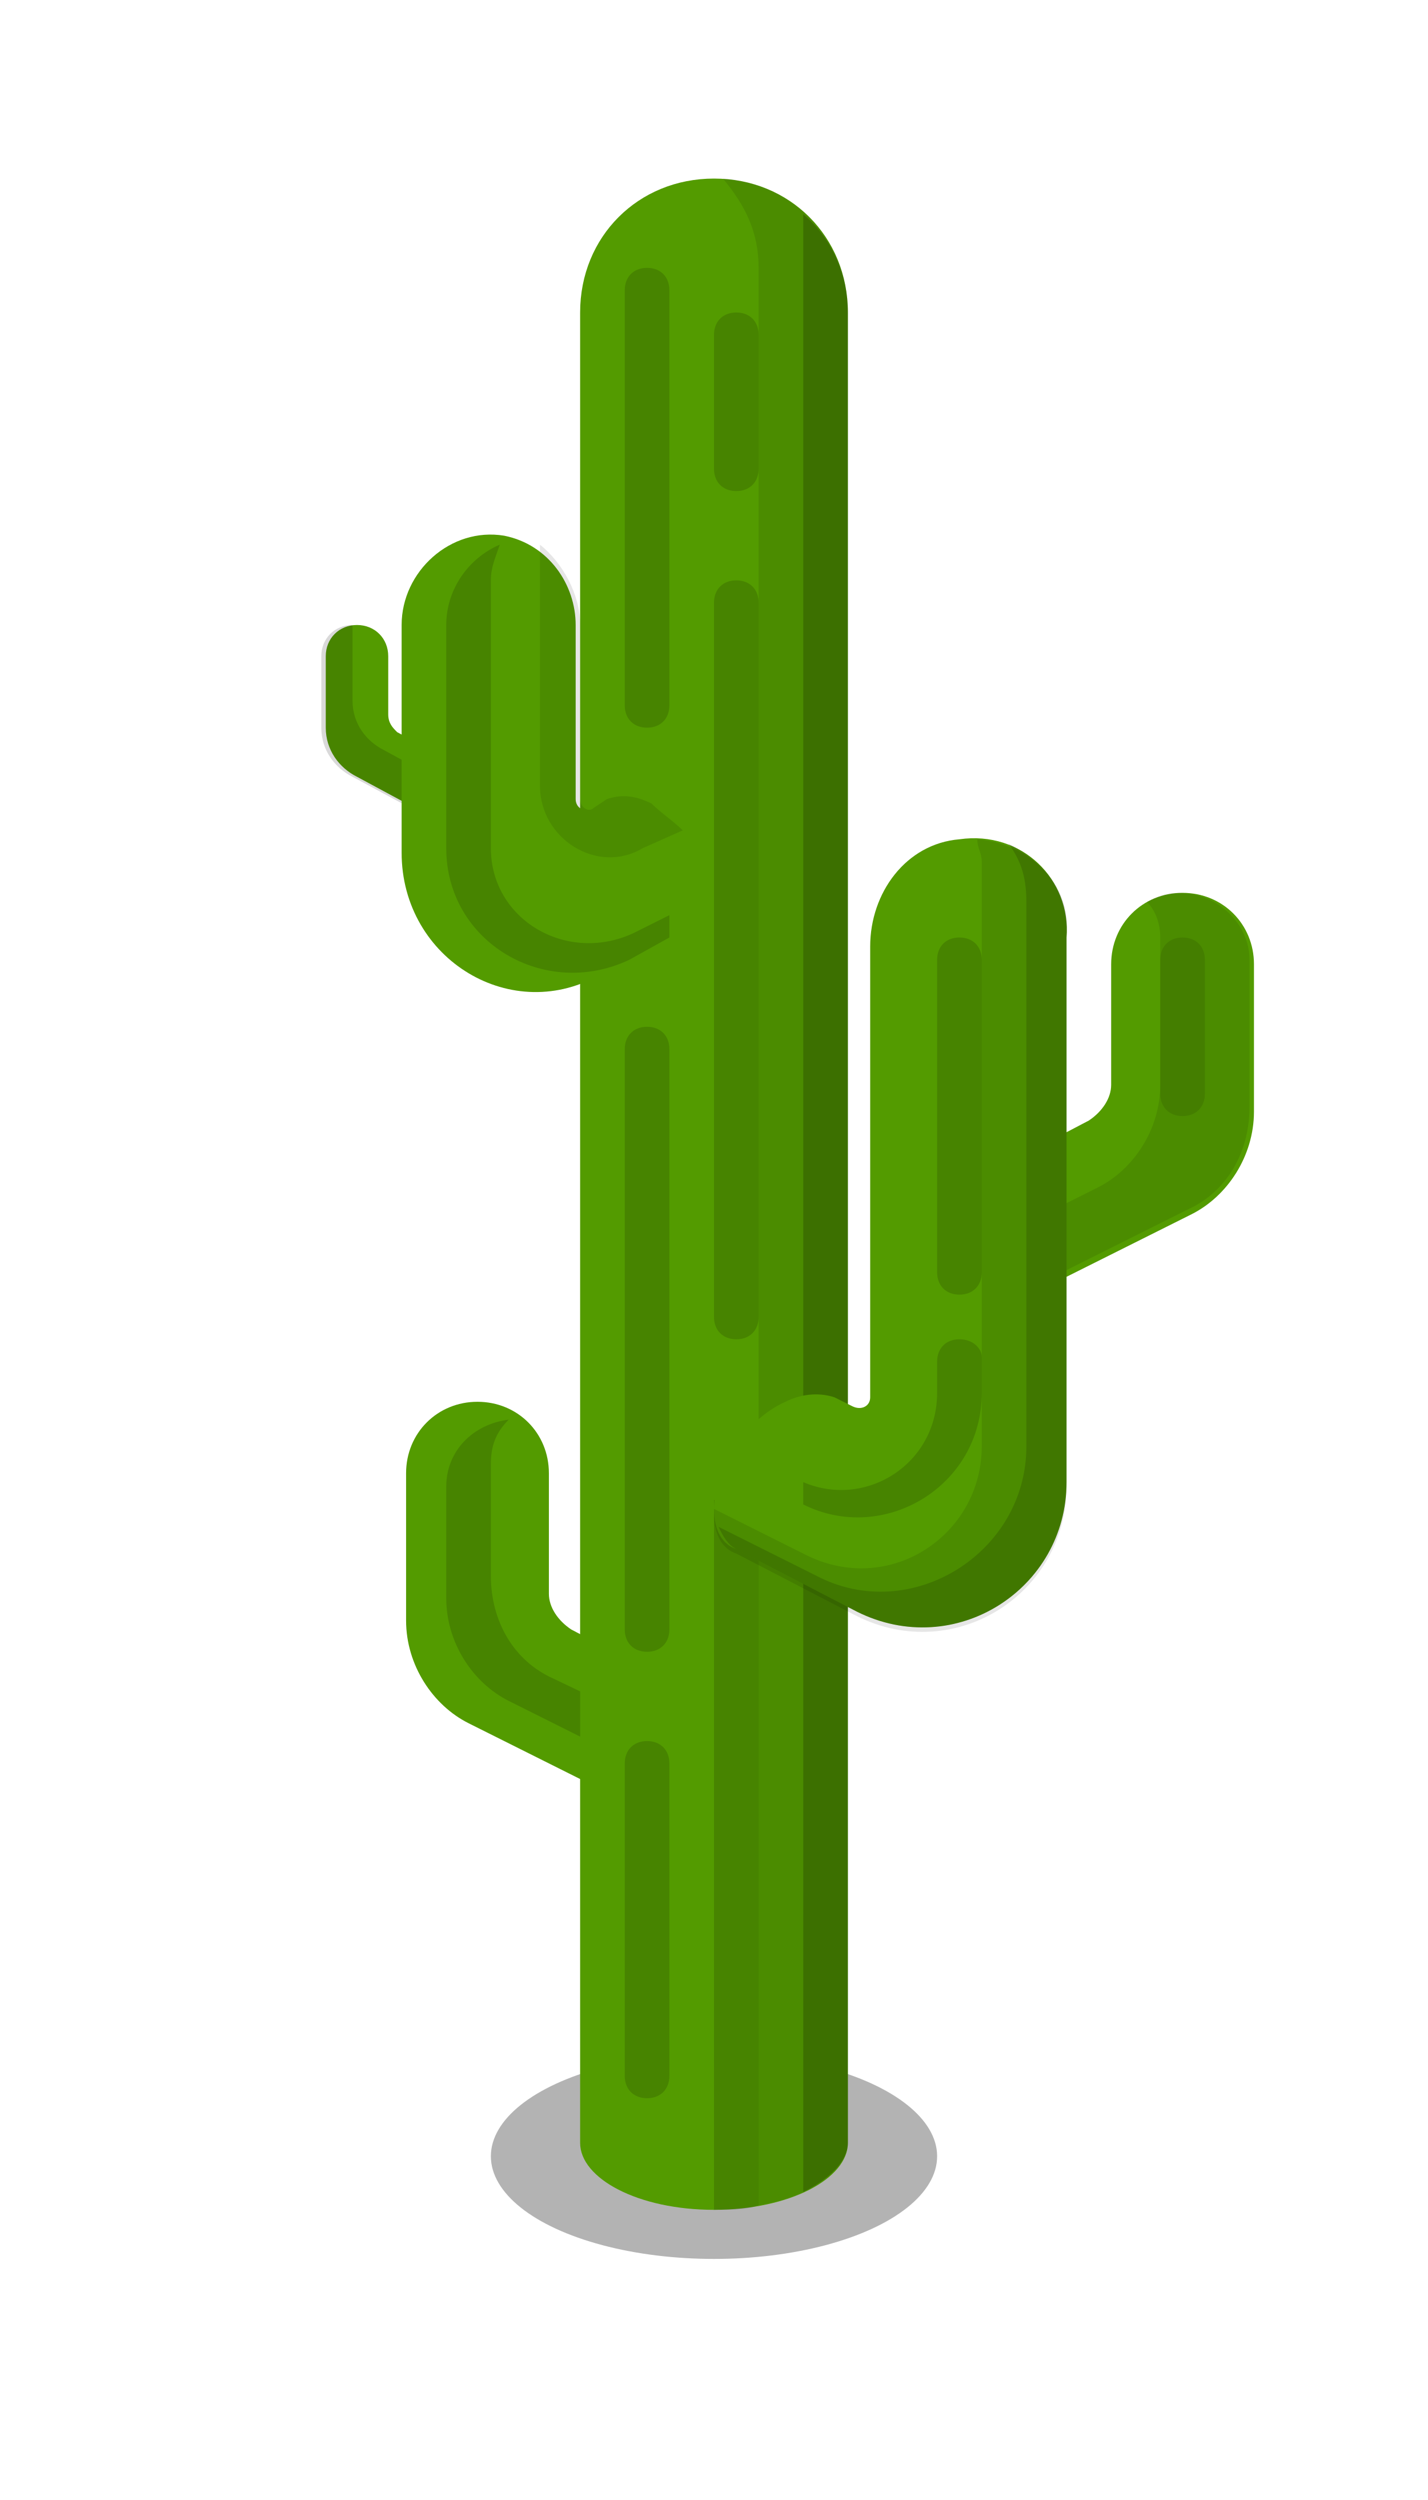 <svg xmlns:xlink="http://www.w3.org/1999/xlink"  enable-background="new 0 0 32 56" height="56" viewBox="0 0 32 56" width="32" xmlns="http://www.w3.org/2000/svg"><ellipse cx="16" cy="48.3" opacity=".3" rx="5" ry="2.3"/><path d="m12.8 36.5c-.3-.2-.5-.5-.5-.8v-2.7c0-.9-.7-1.6-1.6-1.6s-1.6.7-1.6 1.6v3.3c0 1 .6 1.9 1.4 2.3l2.8 1.4 1.6-2.4z" fill="#539b00"/><path d="m12.4 37.6c-.9-.4-1.4-1.3-1.4-2.3v-2.5c0-.4.1-.7.4-1-.8.1-1.4.7-1.4 1.5v2.5c0 1 .6 1.9 1.4 2.3l2.8 1.4.5-.8z" opacity=".15"/><path d="m16 4c-1.7 0-3 1.3-3 3v41c0 .8 1.3 1.5 3 1.5s3-.7 3-1.5v-41c0-1.7-1.3-3-3-3z" fill="#539b00"/><path d="m8.9 16.4c-.1-.1-.2-.2-.2-.4v-1.3c0-.4-.3-.7-.7-.7s-.7.3-.7.7v1.6c0 .5.3.9.7 1.1l1.3.7.7-1.1z" fill="#539b00"/><path d="m8.6 16.8c-.4-.2-.7-.6-.7-1.1v-1.6-.1c-.4 0-.7.3-.7.7v1.6c0 .5.3.9.7 1.1l1.3.7.5-.7z" opacity=".15"/><path d="m17 33.8c-.3-.1-.6-.2-1-.2v15.9c.4 0 .7 0 1-.1z" opacity=".15"/><path d="m18 4.8v44.3c.6-.3 1-.7 1-1.1v-41c0-.9-.4-1.7-1-2.2z" opacity=".2"/><path d="m24.4 25.1c.3-.2.5-.5.5-.8v-2.7c0-.9.7-1.6 1.6-1.6s1.6.7 1.6 1.6v3.3c0 1-.6 1.9-1.4 2.3l-2.8 1.4-1.6-2.4z" fill="#539b00"/><path d="m26.4 20c-.3 0-.5.1-.7.2.2.2.3.5.3.8v3.3c0 1-.6 1.9-1.4 2.3l-1.6.8.8 1.1 2.8-1.4c.9-.4 1.4-1.3 1.4-2.3v-3.3c0-.8-.7-1.5-1.6-1.5z" opacity=".1"/><path d="m16.2 4c.5.6.8 1.2.8 2v43.4c1.2-.2 2-.8 2-1.4v-41c0-1.6-1.2-2.9-2.8-3z" opacity=".1"/><path d="m21.5 18.8c-1.2.1-2 1.2-2 2.4v10.1c0 .2-.2.3-.4.2l-.4-.2c-.3-.1-.7-.1-1.1.1-.9.4-1.6 1.5-1.6 2.4 0 .5.2.8.5.9l2.7 1.4c2.2 1.1 4.7-.5 4.7-2.9v-12.2c.1-1.3-1-2.4-2.4-2.2z" fill="#539b00"/><path d="m21.9 18.8c0 .2.1.3.1.5v13.1c0 2-2.1 3.4-4 2.4l-2-1v.1c0 .5.2.8.5.9l2.7 1.4c2.2 1.1 4.7-.5 4.7-2.9v-12.3c.1-1.2-.8-2.1-2-2.2z" opacity=".1"/><path d="m22.6 18.9c.3.4.4.8.4 1.3v12.2c0 2.4-2.6 4-4.7 2.9l-2.2-1.1c.1.2.2.4.4.5l2.7 1.4c2.2 1.1 4.7-.5 4.7-2.9v-12.2c.1-1-.5-1.7-1.3-2.1z" opacity=".15"/><path d="m11.3 12c1 .2 1.6 1.1 1.6 2v3.9c0 .2.2.3.3.2l.3-.2c.3-.1.6-.1 1 .1.8.4 1.4 1.3 1.4 2.1 0 .4-.2.7-.5.8l-1.9.9c-2 1.2-4.5-.3-4.5-2.7v-5.1c0-1.2 1.1-2.2 2.3-2z" fill="#539b00"/><path d="m15.3 18.6c-.2-.2-.5-.4-.7-.6-.4-.2-.7-.2-1-.1l-.3.2c-.1.1-.3 0-.3-.2v-3.9c0-.7-.4-1.4-.9-1.8v5.4c0 1.2 1.3 2 2.3 1.4z" opacity=".1"/><path d="m11 19v-6c0-.3.1-.5.2-.8-.7.3-1.2 1-1.2 1.8v5c0 2.1 2.2 3.4 4.1 2.5l.9-.5c0-.1 0-.2 0-.3s0-.1 0-.2l-.8.4c-1.5.7-3.2-.3-3.2-1.9z" opacity=".15"/><path d="m14.5 16.3c-.3 0-.5-.2-.5-.5v-9.3c0-.3.2-.5.5-.5.3 0 .5.2.5.5v9.3c0 .3-.2.5-.5.5z" opacity=".15"/><path d="m21.5 29c-.3 0-.5-.2-.5-.5v-7c0-.3.2-.5.5-.5.3 0 .5.2.5.5v7c0 .3-.2.5-.5.5z" opacity=".15"/><path d="m26.5 25c-.3 0-.5-.2-.5-.5v-3c0-.3.2-.5.5-.5.3 0 .5.2.5.5v3c0 .3-.2.5-.5.5z" opacity=".1"/><path d="m14.5 47c-.3 0-.5-.2-.5-.5v-7c0-.3.2-.5.5-.5.3 0 .5.2.5.5v7c0 .3-.2.5-.5.5z" opacity=".15"/><path d="m14.5 37c-.3 0-.5-.2-.5-.5v-13c0-.3.2-.5.5-.5.3 0 .5.2.5.5v13c0 .3-.2.5-.5.5z" opacity=".15"/><path d="m16.5 30c-.3 0-.5-.2-.5-.5v-16c0-.3.2-.5.5-.5.3 0 .5.2.5.5v16c0 .3-.2.5-.5.5z" opacity=".15"/><path d="m16.5 11c-.3 0-.5-.2-.5-.5v-3c0-.3.2-.5.5-.5.3 0 .5.2.5.5v3c0 .3-.2.5-.5.5z" opacity=".15"/><path d="m21.5 30c-.3 0-.5.2-.5.5v.7c0 1.6-1.6 2.6-3 2v.5c1.8.9 4-.4 4-2.5v-.8c0-.2-.2-.4-.5-.4z" opacity=".15"/></svg>